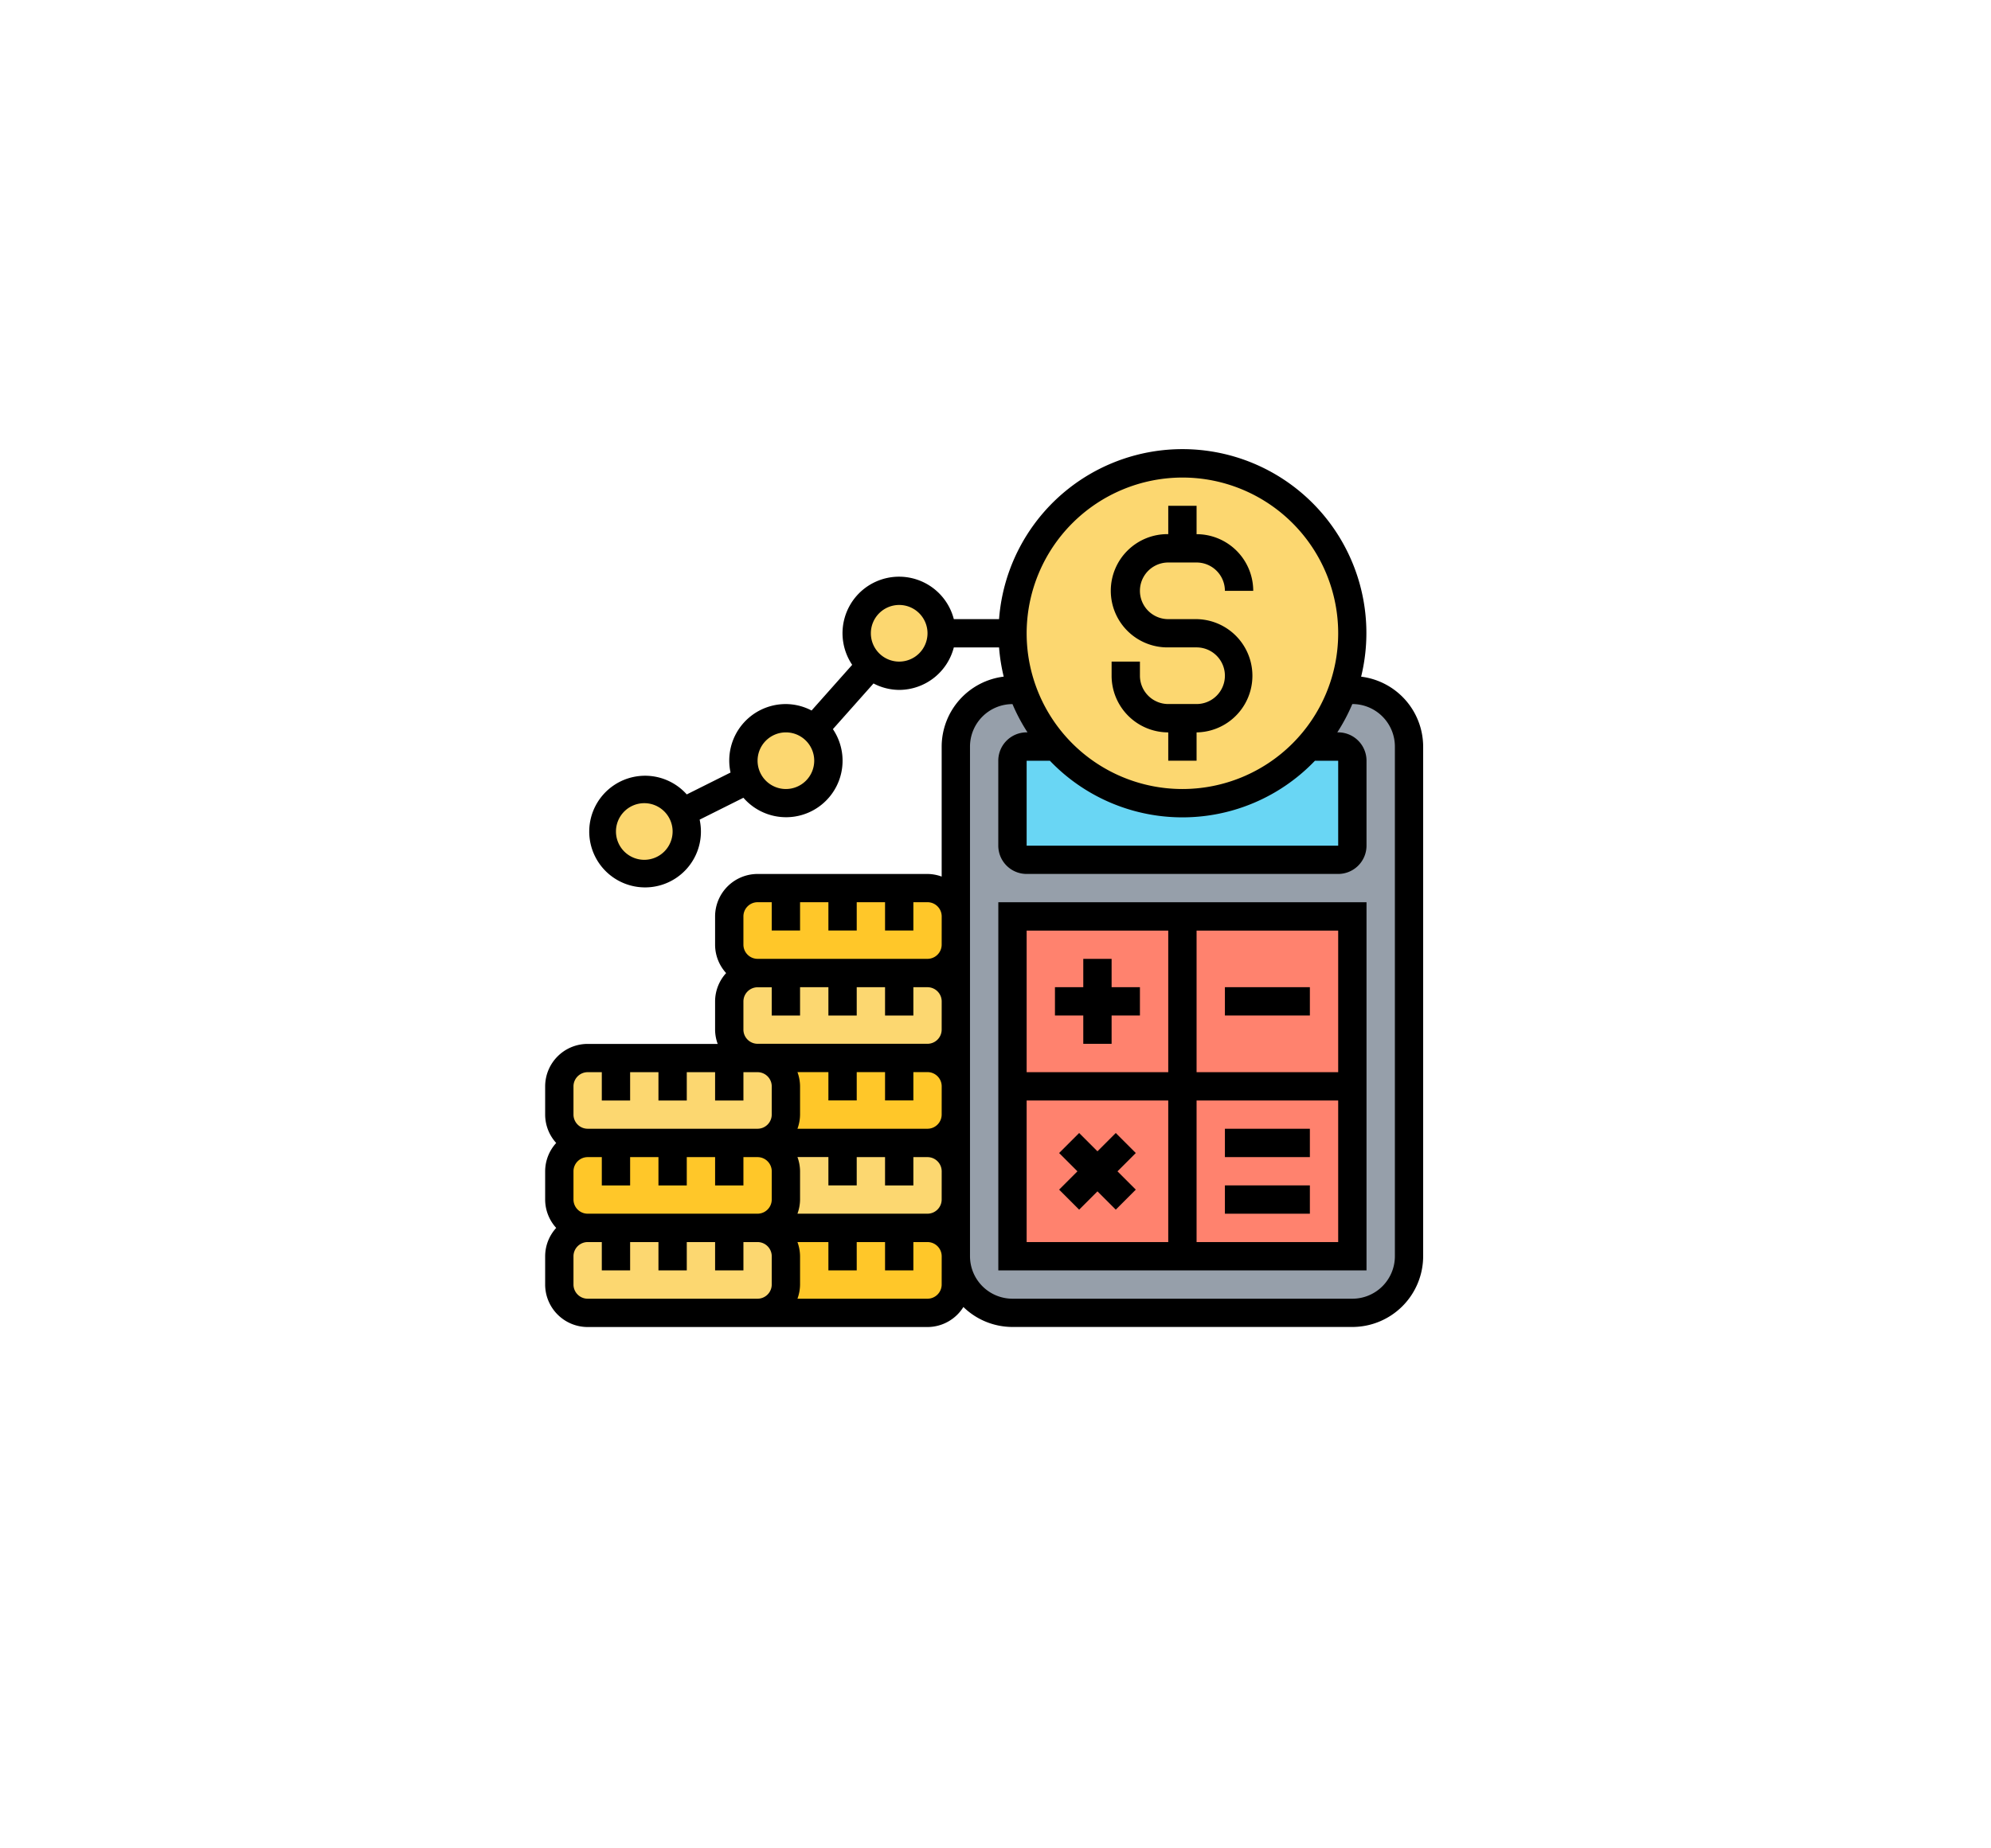 <svg xmlns="http://www.w3.org/2000/svg" xmlns:xlink="http://www.w3.org/1999/xlink" width="168" height="156" viewBox="0 0 168 156"><defs><filter id="a" x="0" y="0" width="168" height="156" filterUnits="userSpaceOnUse"><feOffset dy="3" input="SourceAlpha"/><feGaussianBlur stdDeviation="3" result="b"/><feFlood flood-opacity="0.161"/><feComposite operator="in" in2="b"/><feComposite in="SourceGraphic"/></filter></defs><g transform="translate(-402 -3436)"><g transform="translate(78.695 -895.382)"><g transform="matrix(1, 0, 0, 1, 323.3, 4331.38)" filter="url(#a)"><rect width="150" height="138" rx="17" transform="translate(9 6)" fill="#fff"/></g><g transform="translate(159.305 955.382)"><g transform="translate(209 3413.011)"><g transform="translate(2.195 2.099)"><g transform="translate(33.458 19.119)"><path d="M63.458,17.9H34.78A4.778,4.778,0,0,0,30,22.684V65.7a4.778,4.778,0,0,0,4.78,4.78H63.458a4.778,4.778,0,0,0,4.78-4.78V22.684A4.778,4.778,0,0,0,63.458,17.9Z" transform="translate(-30 -17.904)" fill="#969faa"/></g><g transform="translate(38.238 23.899)"><path d="M62.678,23.1v7.17a1.2,1.2,0,0,1-1.195,1.195H35.195A1.2,1.2,0,0,1,34,30.269V23.1A1.2,1.2,0,0,1,35.195,21.9h2.45a14.354,14.354,0,0,0,21.389,0h2.45A1.2,1.2,0,0,1,62.678,23.1Z" transform="translate(-34 -21.904)" fill="#69d6f4"/></g><g transform="translate(38.238 52.577)"><path d="M34,45.9H48.339V60.243H34Z" transform="translate(-34 -45.904)" fill="#ff826e"/></g><g transform="translate(52.577 38.238)"><path d="M46,33.9H60.339V48.243H46Z" transform="translate(-46 -33.904)" fill="#ff826e"/></g><g transform="translate(38.238 38.238)"><path d="M34,33.9H48.339V48.243H34Z" transform="translate(-34 -33.904)" fill="#ff826e"/></g><g transform="translate(52.577 52.577)"><path d="M46,45.9H60.339V60.243H46Z" transform="translate(-46 -45.904)" fill="#ff826e"/></g><g transform="translate(0 57.357)"><path d="M11.559,49.9h7.17a2.4,2.4,0,0,1,2.39,2.39v2.39a2.4,2.4,0,0,1-2.39,2.39H4.39A2.4,2.4,0,0,1,2,54.684v-2.39A2.4,2.4,0,0,1,4.39,49.9h7.17Z" transform="translate(-2 -49.904)" fill="#ffc729"/></g><g transform="translate(16.729 64.526)"><path d="M27.949,55.9h2.39a2.4,2.4,0,0,1,2.39,2.39v2.39a2.4,2.4,0,0,1-2.39,2.39H16a2.4,2.4,0,0,0,2.39-2.39v-2.39A2.4,2.4,0,0,0,16,55.9H27.949Z" transform="translate(-16 -55.904)" fill="#ffc729"/></g><g transform="translate(16.729 50.187)"><path d="M30.339,43.9a2.4,2.4,0,0,1,2.39,2.39v2.39a2.4,2.4,0,0,1-2.39,2.39H16a2.4,2.4,0,0,0,2.39-2.39v-2.39A2.4,2.4,0,0,0,16,43.9H30.339Z" transform="translate(-16 -43.904)" fill="#ffc729"/></g><g transform="translate(14.339 35.848)"><path d="M28.339,31.9h2.39a2.4,2.4,0,0,1,2.39,2.39v2.39a2.4,2.4,0,0,1-2.39,2.39H16.39A2.4,2.4,0,0,1,14,36.684v-2.39a2.4,2.4,0,0,1,2.39-2.39H28.339Z" transform="translate(-14 -31.904)" fill="#ffc729"/></g><g transform="translate(14.339 43.017)"><path d="M30.729,37.9a2.4,2.4,0,0,1,2.39,2.39v2.39a2.4,2.4,0,0,1-2.39,2.39H16.39A2.4,2.4,0,0,1,14,42.684v-2.39a2.4,2.4,0,0,1,2.39-2.39H30.729Z" transform="translate(-14 -37.904)" fill="#fcd770"/></g><g transform="translate(16.729 57.357)"><path d="M27.949,49.9h2.39a2.4,2.4,0,0,1,2.39,2.39v2.39a2.4,2.4,0,0,1-2.39,2.39H16a2.4,2.4,0,0,0,2.39-2.39v-2.39A2.4,2.4,0,0,0,16,49.9H27.949Z" transform="translate(-16 -49.904)" fill="#fcd770"/></g><g transform="translate(0 64.526)"><path d="M11.559,55.9h7.17a2.4,2.4,0,0,1,2.39,2.39v2.39a2.4,2.4,0,0,1-2.39,2.39H4.39A2.4,2.4,0,0,1,2,60.684v-2.39A2.4,2.4,0,0,1,4.39,55.9h7.17Z" transform="translate(-2 -55.904)" fill="#fcd770"/></g><g transform="translate(0 50.187)"><path d="M11.559,43.9h7.17a2.4,2.4,0,0,1,2.39,2.39v2.39a2.4,2.4,0,0,1-2.39,2.39H4.39A2.4,2.4,0,0,1,2,48.684v-2.39A2.4,2.4,0,0,1,4.39,43.9h7.17Z" transform="translate(-2 -43.904)" fill="#fcd770"/></g><g transform="translate(38.238)"><path d="M61.854,21.023A14.339,14.339,0,0,1,34,16.243a14.339,14.339,0,0,1,28.678,0A14.1,14.1,0,0,1,61.854,21.023Z" transform="translate(-34 -1.904)" fill="#fcd770"/></g><g transform="translate(25.094 10.754)"><path d="M26.585,10.9A3.581,3.581,0,1,1,23,14.489,3.58,3.58,0,0,1,26.585,10.9Z" transform="translate(-23 -10.904)" fill="#fcd770"/></g><g transform="translate(15.534 21.509)"><path d="M20.963,20.812a3.581,3.581,0,1,1-5.58,4.278,3.579,3.579,0,0,1,5.58-4.278Z" transform="translate(-15 -19.904)" fill="#fcd770"/></g><g transform="translate(3.585 27.483)"><path d="M12.17,28.489a3.6,3.6,0,1,1-.382-1.6A3.58,3.58,0,0,1,12.17,28.489Z" transform="translate(-5 -24.904)" fill="#fcd770"/></g></g><g transform="translate(1 0.904)"><path d="M33,63.972H64.068V32.9H33ZM49.729,35.294H61.678V47.243H49.729Zm0,14.339H61.678V61.582H49.729ZM35.39,35.294H47.339V47.243H35.39Zm0,14.339H47.339V61.582H35.39Z" transform="translate(5.238 5.334)"/><path d="M49,38.9h7.17v2.39H49Z" transform="translate(8.357 6.503)"/><path d="M49,52.9h7.17v2.39H49Z" transform="translate(8.357 9.232)"/><path d="M49,48.9h7.17v2.39H49Z" transform="translate(8.357 8.453)"/><path d="M41.78,36.9H39.39v2.39H37v2.39h2.39v2.39h2.39v-2.39h2.39v-2.39H41.78Z" transform="translate(6.017 6.113)"/><path d="M42.073,49.2l-1.545,1.545L38.983,49.2l-1.69,1.69,1.545,1.545-1.545,1.545,1.69,1.69,1.545-1.545,1.545,1.545,1.69-1.69-1.545-1.545,1.545-1.545Z" transform="translate(6.075 8.51)"/><path d="M69.852,20.1A15.52,15.52,0,1,0,39.3,15.243H35.483A4.771,4.771,0,1,0,26.907,19.1L23.48,22.956a4.719,4.719,0,0,0-2.166-.544,4.766,4.766,0,0,0-4.671,5.779l-3.694,1.847a4.712,4.712,0,1,0,1.086,2.129l3.694-1.847a4.767,4.767,0,0,0,7.551-5.792l3.427-3.855a4.719,4.719,0,0,0,2.166.544,4.776,4.776,0,0,0,4.61-3.585H39.3a15.388,15.388,0,0,0,.393,2.465A5.964,5.964,0,0,0,34.458,26V36.972a3.544,3.544,0,0,0-1.195-.22H18.924a3.589,3.589,0,0,0-3.585,3.585v2.39a3.562,3.562,0,0,0,.932,2.39,3.556,3.556,0,0,0-.932,2.39V49.9a3.544,3.544,0,0,0,.22,1.195H4.585A3.589,3.589,0,0,0,1,54.676v2.39a3.562,3.562,0,0,0,.932,2.39A3.556,3.556,0,0,0,1,61.845v2.39a3.562,3.562,0,0,0,.932,2.39A3.556,3.556,0,0,0,1,69.015V71.4A3.589,3.589,0,0,0,4.585,74.99H33.263A3.576,3.576,0,0,0,36.291,73.3a5.946,5.946,0,0,0,4.142,1.685H69.111a5.981,5.981,0,0,0,5.975-5.975V26A5.964,5.964,0,0,0,69.852,20.1ZM9.365,35.557a2.39,2.39,0,1,1,2.39-2.39A2.392,2.392,0,0,1,9.365,35.557Zm11.949-5.975a2.39,2.39,0,1,1,2.39-2.39A2.392,2.392,0,0,1,21.314,29.582Zm9.559-10.754a2.39,2.39,0,1,1,2.39-2.39A2.392,2.392,0,0,1,30.873,18.828ZM20.119,71.4A1.2,1.2,0,0,1,18.924,72.6H4.585A1.2,1.2,0,0,1,3.39,71.4v-2.39A1.2,1.2,0,0,1,4.585,67.82H5.78v2.39H8.17V67.82h2.39v2.39h2.39V67.82h2.39v2.39h2.39V67.82h1.195a1.2,1.2,0,0,1,1.195,1.195Zm0-7.17a1.2,1.2,0,0,1-1.195,1.195H4.585A1.2,1.2,0,0,1,3.39,64.235v-2.39A1.2,1.2,0,0,1,4.585,60.65H5.78v2.39H8.17V60.65h2.39v2.39h2.39V60.65h2.39v2.39h2.39V60.65h1.195a1.2,1.2,0,0,1,1.195,1.195Zm0-7.17a1.2,1.2,0,0,1-1.195,1.195H4.585A1.2,1.2,0,0,1,3.39,57.066v-2.39a1.2,1.2,0,0,1,1.195-1.195H5.78v2.39H8.17v-2.39h2.39v2.39h2.39v-2.39h2.39v2.39h2.39v-2.39h1.195a1.2,1.2,0,0,1,1.195,1.195ZM34.458,71.4A1.2,1.2,0,0,1,33.263,72.6H22.289a3.544,3.544,0,0,0,.22-1.195v-2.39a3.544,3.544,0,0,0-.22-1.195H24.9v2.39h2.39V67.82h2.39v2.39h2.39V67.82h1.195a1.2,1.2,0,0,1,1.195,1.195Zm0-7.17a1.2,1.2,0,0,1-1.195,1.195H22.289a3.544,3.544,0,0,0,.22-1.195v-2.39a3.544,3.544,0,0,0-.22-1.195H24.9v2.39h2.39V60.65h2.39v2.39h2.39V60.65h1.195a1.2,1.2,0,0,1,1.195,1.195Zm0-7.17a1.2,1.2,0,0,1-1.195,1.195H22.289a3.544,3.544,0,0,0,.22-1.195v-2.39a3.544,3.544,0,0,0-.22-1.195H24.9v2.39h2.39v-2.39h2.39v2.39h2.39v-2.39h1.195a1.2,1.2,0,0,1,1.195,1.195Zm0-7.17a1.2,1.2,0,0,1-1.195,1.195H18.924A1.2,1.2,0,0,1,17.729,49.9v-2.39a1.2,1.2,0,0,1,1.195-1.195h1.195V48.7h2.39v-2.39H24.9V48.7h2.39v-2.39h2.39V48.7h2.39v-2.39h1.195a1.2,1.2,0,0,1,1.195,1.195Zm0-7.17a1.2,1.2,0,0,1-1.195,1.195H18.924a1.2,1.2,0,0,1-1.195-1.195v-2.39a1.2,1.2,0,0,1,1.195-1.195h1.195v2.39h2.39v-2.39H24.9v2.39h2.39v-2.39h2.39v2.39h2.39v-2.39h1.195a1.2,1.2,0,0,1,1.195,1.195ZM54.772,3.294A13.144,13.144,0,1,1,41.628,16.438,13.16,13.16,0,0,1,54.772,3.294Zm11.183,23.9h1.961v7.17H41.628v-7.17h1.961a15.473,15.473,0,0,0,22.367,0ZM72.7,69.015A3.589,3.589,0,0,1,69.111,72.6H40.433a3.589,3.589,0,0,1-3.585-3.585V26a3.589,3.589,0,0,1,3.585-3.585h0A15.369,15.369,0,0,0,41.7,24.8h-.075a2.392,2.392,0,0,0-2.39,2.39v7.17a2.392,2.392,0,0,0,2.39,2.39H67.916a2.392,2.392,0,0,0,2.39-2.39v-7.17a2.392,2.392,0,0,0-2.39-2.39h-.075a15.369,15.369,0,0,0,1.267-2.39h0A3.589,3.589,0,0,1,72.7,26Z" transform="translate(-1 -0.904)"/><path d="M45.78,24.023v2.39h2.39v-2.39a4.78,4.78,0,0,0,0-9.559H45.78a2.39,2.39,0,1,1,0-4.78h2.39a2.392,2.392,0,0,1,2.39,2.39h2.39a4.785,4.785,0,0,0-4.78-4.78V4.9H45.78v2.39a4.78,4.78,0,1,0,0,9.559h2.39a2.39,2.39,0,1,1,0,4.78H45.78a2.392,2.392,0,0,1-2.39-2.39V18.048H41v1.195A4.785,4.785,0,0,0,45.78,24.023Z" transform="translate(6.797 -0.124)"/></g></g></g></g></g></svg>